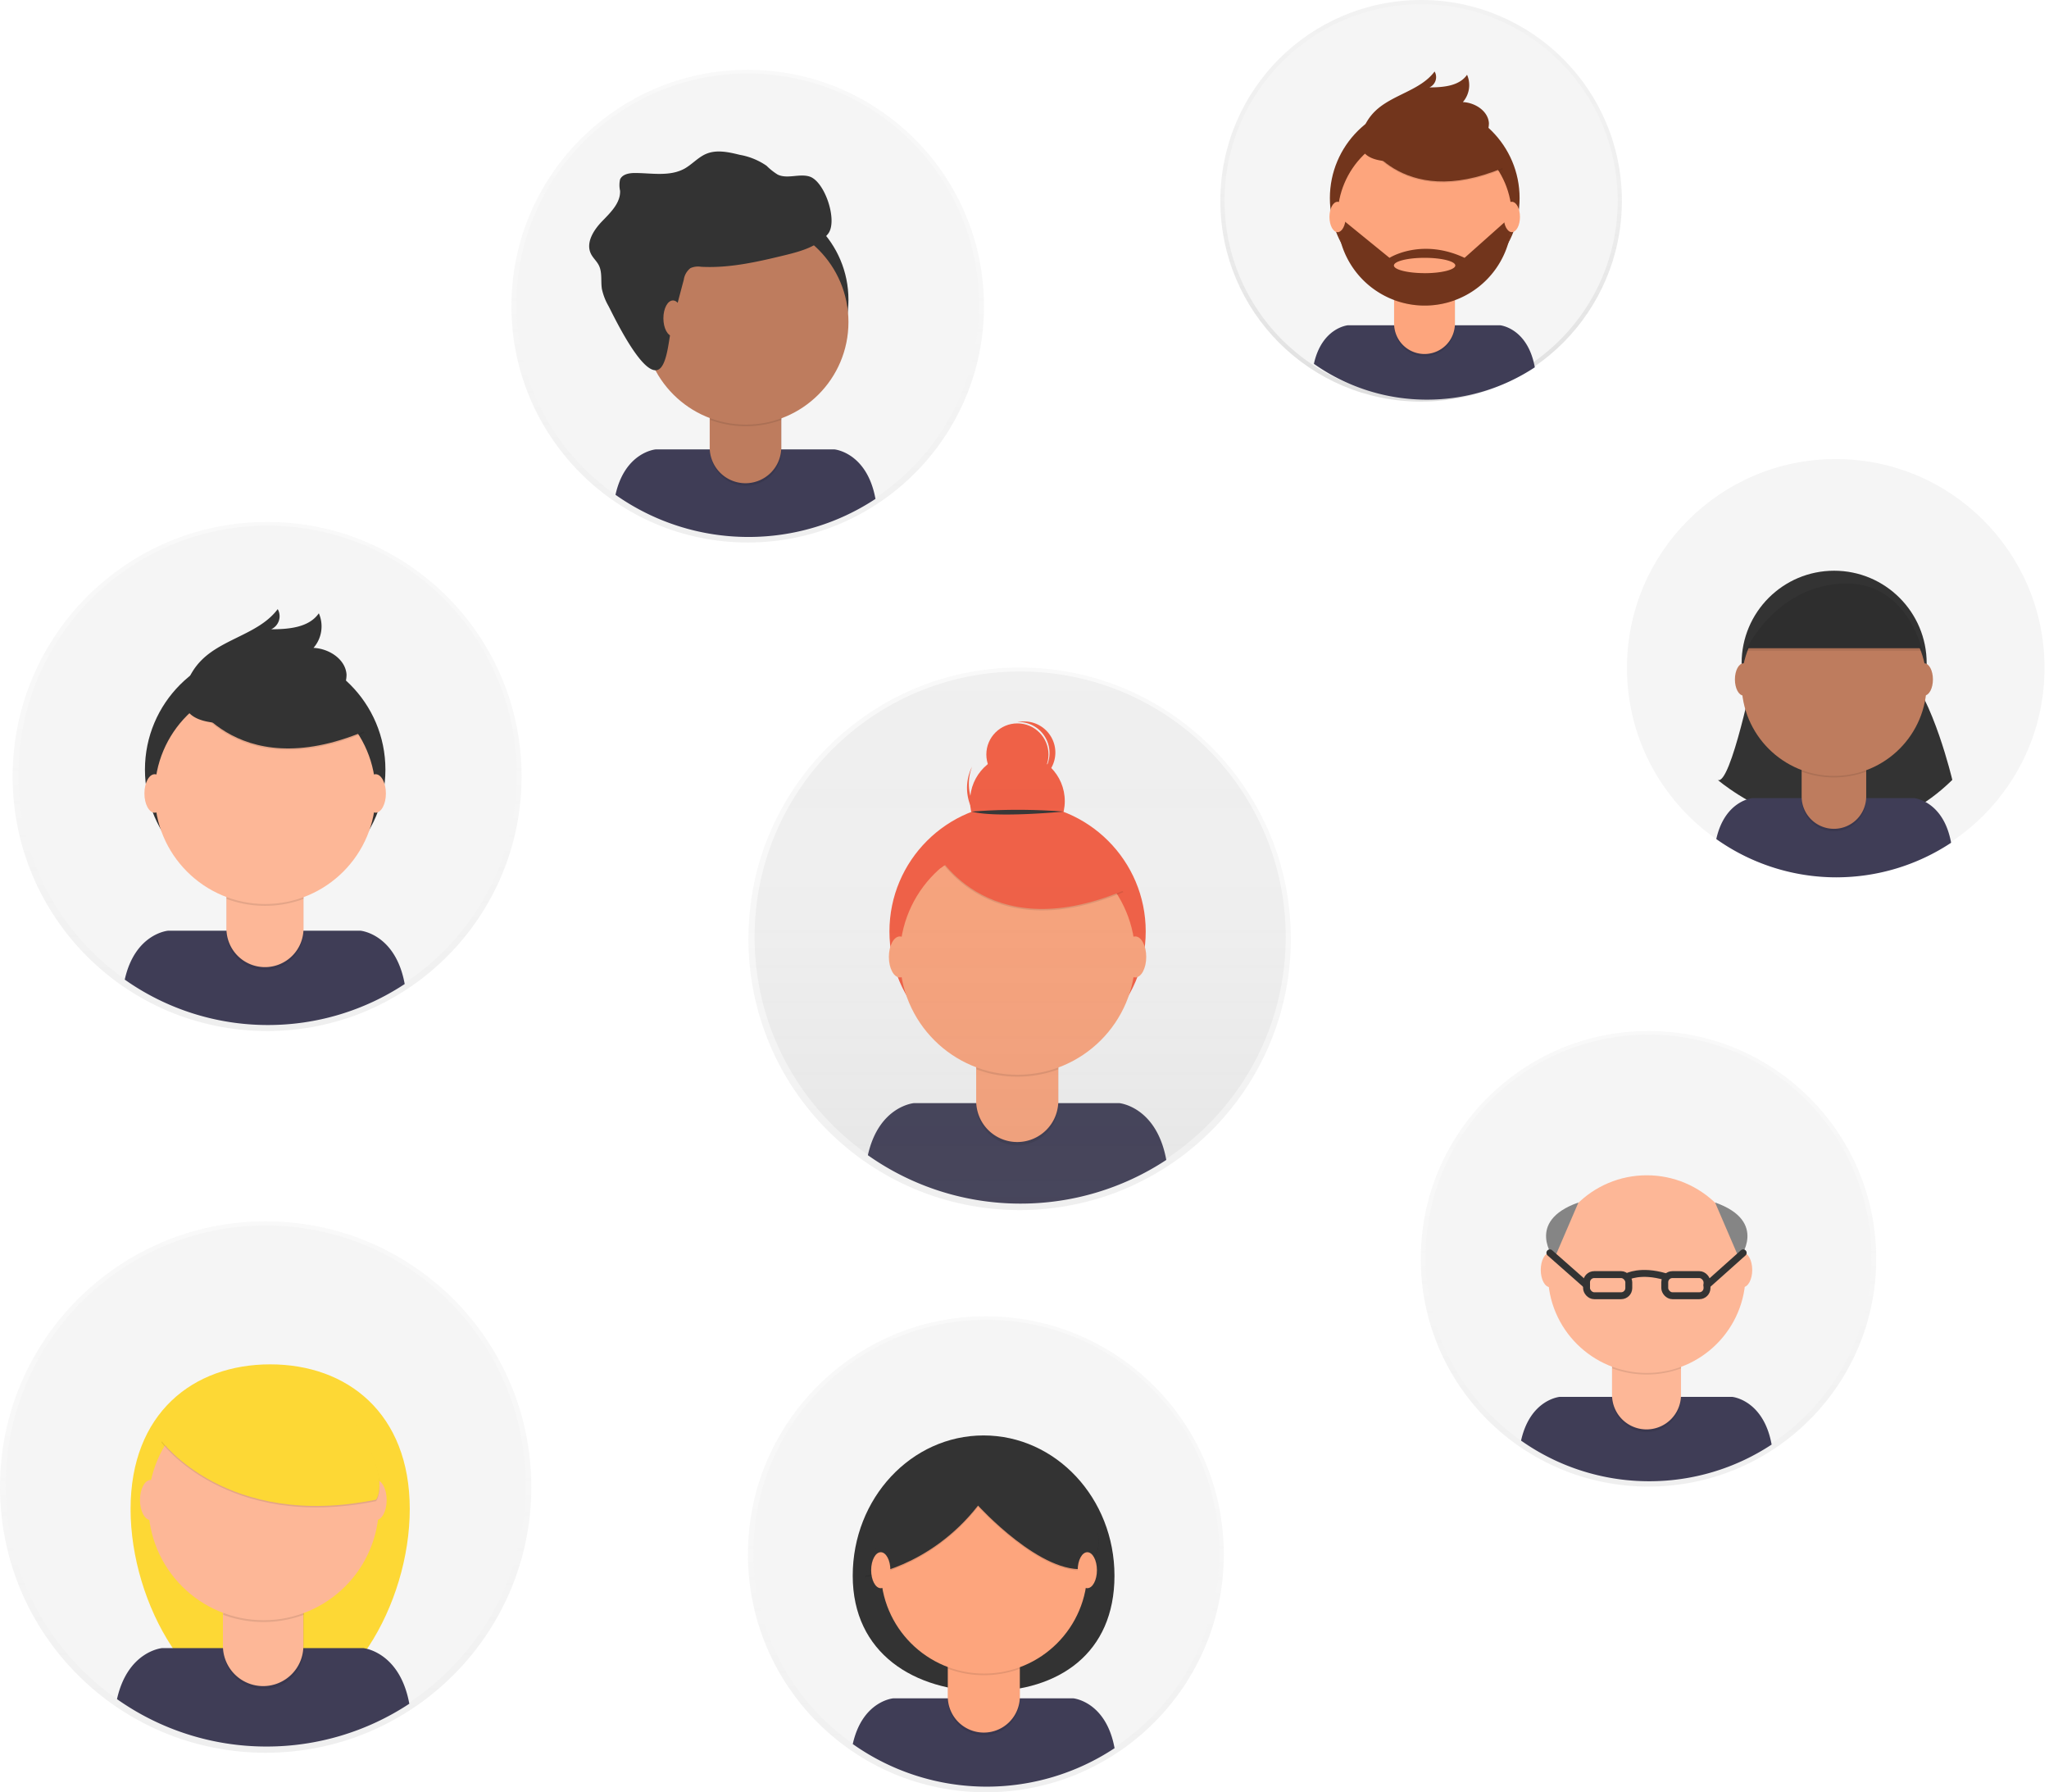 <svg xmlns="http://www.w3.org/2000/svg" xmlns:xlink="http://www.w3.org/1999/xlink" width="592.952" height="518.56" viewBox="0 0 592.952 518.56">
  <defs>
    <linearGradient id="linear-gradient" x1="0.5" y1="1" x2="0.5" gradientUnits="objectBoundingBox">
      <stop offset="0" stop-color="gray" stop-opacity="0.251"/>
      <stop offset="0.54" stop-color="gray" stop-opacity="0.122"/>
      <stop offset="1" stop-color="gray" stop-opacity="0.102"/>
    </linearGradient>
    <linearGradient id="linear-gradient-2" x1="0.5" y1="1" x2="0.5" y2="0" xlink:href="#linear-gradient"/>
    <linearGradient id="linear-gradient-5" x1="0.5" y1="1" x2="0.5" y2="0" xlink:href="#linear-gradient"/>
  </defs>
  <g id="about_art" data-name="about art" transform="translate(-211.85 -134)">
    <g id="Group_61" data-name="Group 61" transform="translate(85 -107)">
      <g id="Group_49" data-name="Group 49" transform="translate(274.85 261.21)" opacity="0.5">
        <circle id="Ellipse_68" data-name="Ellipse 68" cx="68.376" cy="68.376" r="68.376" fill="url(#linear-gradient)"/>
      </g>
      <circle id="Ellipse_69" data-name="Ellipse 69" cx="66.944" cy="66.944" r="66.944" transform="translate(276.282 262.27)" fill="#f5f5f5"/>
      <path id="Path_102" data-name="Path 102" d="M498.828,513.731a66.63,66.63,0,0,0,36.787-11.012c-2.463-13.475-11.857-14.32-11.857-14.32H472.008s-8.864.73-11.628,13.131a66.63,66.63,0,0,0,38.448,12.2Z" transform="translate(-155.416 -117.373)" fill="#3f3d56"/>
      <circle id="Ellipse_70" data-name="Ellipse 70" cx="29.67" cy="29.67" r="29.67" transform="translate(313.04 298.069)" fill="#333"/>
      <path id="Path_103" data-name="Path 103" d="M315,326.46h20.706v16.525a10.353,10.353,0,0,1-10.353,10.353h0A10.353,10.353,0,0,1,315,342.985Z" transform="translate(17.343 28.186)" opacity="0.1"/>
      <path id="Path_104" data-name="Path 104" d="M316.939,325.93H333.65a1.976,1.976,0,0,1,1.976,1.976V342.5a10.353,10.353,0,0,1-10.353,10.353h0A10.353,10.353,0,0,1,314.92,342.5V327.906a1.976,1.976,0,0,1,1.976-1.976Z" transform="translate(17.309 27.957)" fill="#be7c5e"/>
      <path id="Path_105" data-name="Path 105" d="M479.48,483.189a29.8,29.8,0,0,0,20.706,0V480.64H479.48Z" transform="translate(-147.165 -120.725)" opacity="0.1"/>
      <circle id="Ellipse_71" data-name="Ellipse 71" cx="29.67" cy="29.67" r="29.67" transform="translate(313.04 304.513)" fill="#be7c5e"/>
      <path id="Path_106" data-name="Path 106" d="M482.437,465.314a5.184,5.184,0,0,1,1.933-3.365,5.484,5.484,0,0,1,3.093-.387c8.205.444,16.339-1.432,24.343-3.379,4.554-1.117,9.451-2.477,12.372-6.143s-.9-15.222-5.384-16.6c-2.964-.9-6.372.788-9.165-.544a17.771,17.771,0,0,1-3.236-2.563,19.576,19.576,0,0,0-7.761-3.164c-3.193-.788-6.659-1.561-9.694-.286-2.348.988-4.081,3.05-6.315,4.3-4.3,2.334-9.465,1.26-14.32,1.246-1.647,0-3.608.329-4.3,1.847a7.546,7.546,0,0,0,0,3.308c.143,3.523-2.778,6.3-5.227,8.835s-4.768,6.2-3.208,9.379c.587,1.217,1.675,2.119,2.277,3.322,1.06,2.076.53,4.582.9,6.888a17.313,17.313,0,0,0,1.933,4.955c1.819,3.537,10.94,22.6,15.15,17.756,2.033-2.348,2.377-9.179,3.179-12.243Q480.675,471.886,482.437,465.314Z" transform="translate(-157.711 -143.374)" fill="#333"/>
      <ellipse id="Ellipse_72" data-name="Ellipse 72" cx="2.764" cy="5.169" rx="2.764" ry="5.169" transform="translate(318.826 327.925)" fill="#be7c5e"/>
    </g>
    <g id="Group_60" data-name="Group 60" transform="translate(43 -38)">
      <circle id="Ellipse_74" data-name="Ellipse 74" cx="76.842" cy="76.842" r="76.842" transform="translate(387.222 366.29)" fill="#f5f5f5"/>
      <path id="Path_107" data-name="Path 107" d="M615.093,621.387a76.481,76.481,0,0,0,42.226-12.64c-2.827-15.467-13.61-16.437-13.61-16.437h-59.4s-10.174.838-13.347,15.073A76.481,76.481,0,0,0,615.093,621.387Z" transform="translate(-150.963 -101.148)" fill="#3f3d56"/>
      <circle id="Ellipse_75" data-name="Ellipse 75" cx="37.082" cy="37.082" r="37.082" transform="translate(426.242 404.424)" fill="#f55f44"/>
      <path id="Path_108" data-name="Path 108" d="M425.53,430.4h23.784v19.067a11.884,11.884,0,0,1-11.884,11.884h0a11.884,11.884,0,0,1-11.884-11.884V430.4Z" transform="translate(25.812 42.007)" opacity="0.1"/>
      <path id="Path_109" data-name="Path 109" d="M427.8,429.86h19.231a2.268,2.268,0,0,1,2.268,2.268v16.749a11.884,11.884,0,0,1-11.884,11.884h0a11.884,11.884,0,0,1-11.884-11.884V432.128A2.268,2.268,0,0,1,427.8,429.86Z" transform="translate(25.812 41.66)" fill="#fda57d"/>
      <path id="Path_110" data-name="Path 110" d="M590.06,587.506a34.2,34.2,0,0,0,23.768,0V584.58H590.06Z" transform="translate(-138.669 -106.124)" opacity="0.1"/>
      <circle id="Ellipse_76" data-name="Ellipse 76" cx="34.057" cy="34.057" r="34.057" transform="translate(429.267 414.845)" fill="#fda57d"/>
      <circle id="Ellipse_77" data-name="Ellipse 77" cx="13.708" cy="13.708" r="13.708" transform="translate(449.567 390.075)" fill="#f55f44"/>
      <circle id="Ellipse_78" data-name="Ellipse 78" cx="8.991" cy="8.991" r="8.991" transform="translate(454.285 381.297)" fill="#f55f44"/>
      <path id="Path_111" data-name="Path 111" d="M597.051,550.582a13.708,13.708,0,0,1-7.15-17.522l-.279.575a13.71,13.71,0,1,0,25.017,11.226l.247-.592a13.708,13.708,0,0,1-17.834,6.312Z" transform="translate(-139.727 -139.287)" fill="#f55f44"/>
      <path id="Path_112" data-name="Path 112" d="M582.56,551.1s14.349,29.143,54.85,12.213l-9.435-14.793-16.749-5.983Z" transform="translate(-143.496 -133.185)" opacity="0.1"/>
      <path id="Path_113" data-name="Path 113" d="M582.56,550.844s14.349,29.143,54.85,12.213l-9.435-14.793-16.749-5.983Z" transform="translate(-143.496 -133.352)" fill="#f55f44"/>
      <path id="Path_114" data-name="Path 114" d="M589.27,541.2a169.287,169.287,0,0,1,26.529,0S596.239,543.094,589.27,541.2Z" transform="translate(-139.177 -134.38)" fill="#333"/>
      <path id="Path_115" data-name="Path 115" d="M599.332,525.133a9,9,0,0,0-2.022.148h.526a8.991,8.991,0,0,1,1.348,17.834,8.991,8.991,0,0,0,.164-17.982Z" transform="translate(-134.002 -144.394)" fill="#f55f44"/>
      <ellipse id="Ellipse_79" data-name="Ellipse 79" cx="3.172" cy="5.934" rx="3.172" ry="5.934" transform="translate(426.079 442.936)" fill="#fda57d"/>
      <ellipse id="Ellipse_80" data-name="Ellipse 80" cx="3.172" cy="5.934" rx="3.172" ry="5.934" transform="translate(494.209 442.936)" fill="#fda57d"/>
      <path id="Path_116" data-name="Path 116" d="M416.75,398.849l6.641-3.419,1.512,5.49-4.076,2.778Z" transform="translate(20.16 19.497)" fill="#f55f44"/>
      <g id="Group_50" data-name="Group 50" transform="translate(385.43 365.14)" opacity="0.5">
        <circle id="Ellipse_73" data-name="Ellipse 73" cx="78.486" cy="78.486" r="78.486" fill="url(#linear-gradient-2)"/>
      </g>
    </g>
    <g id="Group_59" data-name="Group 59" transform="translate(296 7)">
      <g id="Group_51" data-name="Group 51" transform="translate(385.38 258.86)" opacity="0.5">
        <circle id="Ellipse_81" data-name="Ellipse 81" cx="61.711" cy="61.711" r="61.711" fill="url(#linear-gradient-2)"/>
      </g>
      <circle id="Ellipse_82" data-name="Ellipse 82" cx="60.419" cy="60.419" r="60.419" transform="translate(386.672 259.816)" fill="#f5f5f5"/>
      <path id="Path_117" data-name="Path 117" d="M581.785,457.27s-6.85,33.744-10.585,31.87c0,0,36.057,31.146,67.889,0,0,0-5.609-23.78-13.7-31.87Z" transform="translate(-158.266 -136.492)" fill="#333"/>
      <path id="Path_118" data-name="Path 118" d="M605.619,508.927a60.137,60.137,0,0,0,33.216-10c-2.225-12.16-10.7-12.922-10.7-12.922H581.374s-8,.659-10.494,11.851a60.135,60.135,0,0,0,34.739,11.076Z" transform="translate(-158.36 -128.092)" fill="#3f3d56"/>
      <circle id="Ellipse_83" data-name="Ellipse 83" cx="26.778" cy="26.778" r="26.778" transform="translate(419.848 292.126)" fill="#333"/>
      <path id="Path_119" data-name="Path 119" d="M425.49,324.12h18.688v14.953a9.344,9.344,0,0,1-9.344,9.344h0a9.344,9.344,0,0,1-9.344-9.344V324.12Z" transform="translate(11.727 19.081)" opacity="0.1"/>
      <path id="Path_120" data-name="Path 120" d="M427.274,323.58h15.121a1.783,1.783,0,0,1,1.784,1.783v13.169a9.344,9.344,0,0,1-9.344,9.344h0a9.344,9.344,0,0,1-9.344-9.344V325.415a1.783,1.783,0,0,1,1.783-1.835Z" transform="translate(11.727 18.923)" fill="#be7c5e"/>
      <path id="Path_121" data-name="Path 121" d="M590,480.6a26.894,26.894,0,0,0,18.688,0v-2.3H590Z" transform="translate(-152.77 -130.343)" opacity="0.1"/>
      <circle id="Ellipse_84" data-name="Ellipse 84" cx="26.778" cy="26.778" r="26.778" transform="translate(419.848 297.942)" fill="#be7c5e"/>
      <path id="Path_122" data-name="Path 122" d="M577.46,456.833h51.1s-4.355-20.678-23.663-19.308S577.46,456.833,577.46,456.833Z" transform="translate(-156.436 -142.284)" fill="#333"/>
      <ellipse id="Ellipse_85" data-name="Ellipse 85" cx="2.494" cy="4.665" rx="2.494" ry="4.665" transform="translate(417.909 318.917)" fill="#be7c5e"/>
      <ellipse id="Ellipse_86" data-name="Ellipse 86" cx="2.494" cy="4.665" rx="2.494" ry="4.665" transform="translate(470.225 318.917)" fill="#be7c5e"/>
      <path id="Path_123" data-name="Path 123" d="M577.46,457.4h51.1s-4.394-20.678-23.7-19.386S577.46,457.4,577.46,457.4Z" transform="translate(-156.436 -142.139)" opacity="0.1"/>
    </g>
    <g id="Group_58" data-name="Group 58" transform="translate(67 -124)">
      <g id="Group_62" data-name="Group 62" transform="translate(498 258)">
        <circle id="Ellipse_87" data-name="Ellipse 87" cx="58.101" cy="58.101" r="58.101" fill="url(#linear-gradient)"/>
        <circle id="Ellipse_88" data-name="Ellipse 88" cx="56.885" cy="56.885" r="56.885" transform="translate(1.217 1.217)" fill="#f5f5f5"/>
        <path id="Path_124" data-name="Path 124" d="M717.421,507.365a56.617,56.617,0,0,0,31.259-9.357c-2.093-11.45-10.075-12.168-10.075-12.168H694.63s-7.532.621-9.88,11.158A56.617,56.617,0,0,0,717.421,507.365Z" transform="translate(-657.677 -391.734)" fill="#3f3d56"/>
        <circle id="Ellipse_89" data-name="Ellipse 89" cx="27.451" cy="27.451" r="27.451" transform="translate(31.697 29.872)" fill="#72351c"/>
        <path id="Path_125" data-name="Path 125" d="M539.33,323.91h17.595v14.078a8.8,8.8,0,0,1-8.8,8.8h0a8.8,8.8,0,0,1-8.8-8.8V323.91Z" transform="translate(-489.04 -243.712)" opacity="0.1"/>
        <path id="Path_126" data-name="Path 126" d="M541.009,323.37h14.236a1.679,1.679,0,0,1,1.679,1.679v12.4a8.8,8.8,0,0,1-8.8,8.8h0a8.8,8.8,0,0,1-8.8-8.8v-12.4a1.679,1.679,0,0,1,1.679-1.679Z" transform="translate(-489.04 -243.829)" fill="#fda57d"/>
        <path id="Path_127" data-name="Path 127" d="M703.85,480.246a25.321,25.321,0,0,0,17.595,0V478.08H703.85Z" transform="translate(-653.536 -393.416)" opacity="0.1"/>
        <circle id="Ellipse_90" data-name="Ellipse 90" cx="25.212" cy="25.212" r="25.212" transform="translate(33.936 37.586)" fill="#fda57d"/>
        <path id="Path_128" data-name="Path 128" d="M696.35,442.4s10.623,21.574,40.6,9.041L729.97,440.49,717.6,436Z" transform="translate(-655.162 -402.539)" opacity="0.1"/>
        <path id="Path_129" data-name="Path 129" d="M696.35,442.132s10.623,21.574,40.6,9.041l-6.984-10.951L717.6,435.78Z" transform="translate(-655.162 -402.586)" fill="#72351c"/>
        <path id="Path_130" data-name="Path 130" d="M696.364,442.9a14.6,14.6,0,0,1,3.65-5.877c4.964-4.867,13.093-5.938,17.266-11.523a3.261,3.261,0,0,1-1.5,4.6c3.991,0,8.627-.377,10.89-3.65a7.471,7.471,0,0,1-1.217,7.9c3.541.158,7.3,2.567,7.544,6.084a7.045,7.045,0,0,1-3.261,5.938,18.132,18.132,0,0,1-6.583,2.434C716.331,450.335,691.971,456.528,696.364,442.9Z" transform="translate(-655.273 -404.815)" fill="#72351c"/>
        <path id="Path_131" data-name="Path 131" d="M740.813,460.29h-.669l-13.007,11.584c-12.533-5.865-21.732,0-21.732,0l-13.64-11.1-1.375.17a25.214,25.214,0,0,0,50.423-.645ZM715.565,476.3c-4.867,0-8.882-1-8.882-2.215s3.979-2.215,8.882-2.215,8.883,1,8.883,2.215-3.979,2.227-8.883,2.227Z" transform="translate(-656.454 -397.273)" fill="#72351c"/>
        <ellipse id="Ellipse_91" data-name="Ellipse 91" cx="2.348" cy="4.393" rx="2.348" ry="4.393" transform="translate(31.576 58.381)" fill="#fda57d"/>
        <ellipse id="Ellipse_92" data-name="Ellipse 92" cx="2.348" cy="4.393" rx="2.348" ry="4.393" transform="translate(82.011 58.381)" fill="#fda57d"/>
      </g>
    </g>
    <g id="Group_63" data-name="Group 63" transform="translate(-59 -77)">
      <g id="Group_53" data-name="Group 53" transform="translate(274.5 362.02)" opacity="0.5">
        <circle id="Ellipse_93" data-name="Ellipse 93" cx="73.645" cy="73.645" r="73.645" fill="url(#linear-gradient-5)"/>
      </g>
      <circle id="Ellipse_94" data-name="Ellipse 94" cx="72.103" cy="72.103" r="72.103" transform="translate(276.181 363.084)" fill="#f5f5f5"/>
      <path id="Path_132" data-name="Path 132" d="M501.435,616.483a71.763,71.763,0,0,0,39.622-11.86c-2.653-14.513-12.77-15.423-12.77-15.423H472.564s-9.547.787-12.523,14.143A71.765,71.765,0,0,0,501.435,616.483Z" transform="translate(-153.09 -108.916)" fill="#3f3d56"/>
      <circle id="Ellipse_95" data-name="Ellipse 95" cx="34.794" cy="34.794" r="34.794" transform="translate(312.796 398.881)" fill="#333"/>
      <path id="Path_133" data-name="Path 133" d="M314.61,427.27h22.3v17.844a11.151,11.151,0,0,1-11.151,11.151h0a11.151,11.151,0,0,1-11.151-11.151V427.27Z" transform="translate(21.752 35.385)" opacity="0.1"/>
      <path id="Path_134" data-name="Path 134" d="M316.748,426.73h18.045a2.128,2.128,0,0,1,2.128,2.128v15.716a11.151,11.151,0,0,1-11.151,11.151h0a11.151,11.151,0,0,1-11.151-11.151V428.858A2.128,2.128,0,0,1,316.748,426.73Z" transform="translate(21.757 35.093)" fill="#fdb797"/>
      <path id="Path_135" data-name="Path 135" d="M479.14,584.2a32.1,32.1,0,0,0,22.3,0V581.45h-22.3Z" transform="translate(-142.732 -113.119)" opacity="0.1"/>
      <circle id="Ellipse_96" data-name="Ellipse 96" cx="31.957" cy="31.957" r="31.957" transform="translate(315.633 408.644)" fill="#fdb797"/>
      <path id="Path_136" data-name="Path 136" d="M471.63,547.461s13.464,27.345,51.467,11.459l-8.853-13.881-15.685-5.629Z" transform="translate(-146.805 -135.917)" opacity="0.1"/>
      <path id="Path_137" data-name="Path 137" d="M471.63,547.191s13.464,27.345,51.467,11.459l-8.853-13.881-15.685-5.629Z" transform="translate(-146.805 -136.064)" fill="#333"/>
      <path id="Path_138" data-name="Path 138" d="M471.784,550.925a18.507,18.507,0,0,1,4.627-7.449c6.293-6.169,16.6-7.526,21.885-14.606a4.133,4.133,0,0,1-1.9,5.83c5.059,0,10.935-.478,13.8-4.627a9.469,9.469,0,0,1-1.542,10.01c4.488.2,9.254,3.254,9.562,7.711a8.929,8.929,0,0,1-4.133,7.526,22.983,22.983,0,0,1-8.344,3.085C497.155,560.348,466.216,568.23,471.784,550.925Z" transform="translate(-147.082 -141.633)" fill="#333"/>
      <ellipse id="Ellipse_97" data-name="Ellipse 97" cx="2.977" cy="5.568" rx="2.977" ry="5.568" transform="translate(312.641 435.002)" fill="#fdb797"/>
      <ellipse id="Ellipse_98" data-name="Ellipse 98" cx="2.977" cy="5.568" rx="2.977" ry="5.568" transform="translate(376.569 435.002)" fill="#fdb797"/>
    </g>
    <g id="Group_65" data-name="Group 65" transform="translate(50 31)">
      <g id="Group_64" data-name="Group 64" transform="translate(573 401.31)">
        <g id="Group_54" data-name="Group 54" transform="translate(0 0)" opacity="0.5">
          <circle id="Ellipse_99" data-name="Ellipse 99" cx="65.901" cy="65.901" r="65.901" fill="url(#linear-gradient)"/>
        </g>
        <circle id="Ellipse_100" data-name="Ellipse 100" cx="64.521" cy="64.521" r="64.521" transform="translate(1.38 1.021)" fill="#f5f5f5"/>
        <path id="Path_139" data-name="Path 139" d="M723.586,618.914A64.218,64.218,0,0,0,759.042,608.3c-2.374-12.987-11.427-13.8-11.427-13.8H697.737s-8.543.7-11.207,12.656A64.216,64.216,0,0,0,723.586,618.914Z" transform="translate(-657.506 -488.658)" fill="#3f3d56"/>
        <path id="Path_140" data-name="Path 140" d="M541.11,432.56h19.957v15.968a9.978,9.978,0,0,1-9.978,9.978h0a9.978,9.978,0,0,1-9.978-9.978V432.56Z" transform="translate(-485.753 -342.507)" opacity="0.1"/>
        <path id="Path_141" data-name="Path 141" d="M543.014,432h16.148a1.9,1.9,0,0,1,1.9,1.9v14.1a9.978,9.978,0,0,1-9.978,9.978h0a9.978,9.978,0,0,1-9.978-9.978V433.946a1.9,1.9,0,0,1,1.9-1.9Z" transform="translate(-485.753 -342.719)" fill="#fdb797"/>
        <path id="Path_142" data-name="Path 142" d="M705.63,589.2a28.72,28.72,0,0,0,19.957,0V586.74H705.63Z" transform="translate(-650.245 -491.608)" opacity="0.1"/>
        <circle id="Ellipse_101" data-name="Ellipse 101" cx="28.596" cy="28.596" r="28.596" transform="translate(36.808 41.735)" fill="#fdb797"/>
        <ellipse id="Ellipse_102" data-name="Ellipse 102" cx="2.664" cy="4.982" rx="2.664" ry="4.982" transform="translate(34.724 64.135)" fill="#fdb797"/>
        <ellipse id="Ellipse_103" data-name="Ellipse 103" cx="2.664" cy="4.982" rx="2.664" ry="4.982" transform="translate(90.592 64.135)" fill="#fdb797"/>
      </g>
      <rect id="Rectangle_138" data-name="Rectangle 138" width="12.228" height="6.114" rx="2.22" transform="translate(620.973 471.779)" fill="none" stroke="#333" stroke-miterlimit="10" stroke-width="2"/>
      <rect id="Rectangle_139" data-name="Rectangle 139" width="12.228" height="6.114" rx="2.22" transform="translate(655.835 477.893) rotate(180)" fill="none" stroke="#333" stroke-miterlimit="10" stroke-width="2"/>
      <path id="Path_143" data-name="Path 143" d="M708.77,569.558s3.878-2.112,11.041,0" transform="translate(-76.052 -97.186)" fill="none" stroke="#333" stroke-miterlimit="10" stroke-width="2"/>
      <path id="Path_144" data-name="Path 144" d="M727.21,553.75l7.011,16.3S742.805,559.243,727.21,553.75Z" transform="translate(-69.042 -102.838)" fill="#858585"/>
      <line id="Line_9" data-name="Line 9" y1="9.357" x2="10.475" transform="translate(655.835 465.486)" fill="none" stroke="#333" stroke-linecap="round" stroke-linejoin="round" stroke-width="2"/>
      <path id="Path_145" data-name="Path 145" d="M701.14,553.75l-7.011,16.3S685.545,559.243,701.14,553.75Z" transform="translate(-82.513 -102.838)" fill="#858585"/>
      <line id="Line_10" data-name="Line 10" x1="10.613" y1="9.357" transform="translate(610.36 465.486)" fill="none" stroke="#333" stroke-linecap="round" stroke-linejoin="round" stroke-width="2"/>
    </g>
    <g id="Group_66" data-name="Group 66" transform="translate(-63 18)">
      <g id="Group_55" data-name="Group 55" transform="translate(274.85 469.37)" opacity="0.5">
        <circle id="Ellipse_104" data-name="Ellipse 104" cx="76.877" cy="76.877" r="76.877" fill="url(#linear-gradient-2)"/>
      </g>
      <circle id="Ellipse_105" data-name="Ellipse 105" cx="75.267" cy="75.267" r="75.267" transform="translate(276.46 470.561)" fill="#f5f5f5"/>
      <path id="Path_146" data-name="Path 146" d="M543.61,687.43c0,27.708-18.08,58.572-40.395,58.572S462.82,715.138,462.82,687.43s18.08-41.86,40.395-41.86S543.61,659.706,543.61,687.43Z" transform="translate(-150.183 -134.823)" fill="#fdd835"/>
      <path id="Path_147" data-name="Path 147" d="M503.608,725.041a74.913,74.913,0,0,0,41.361-12.381c-2.769-15.15-13.331-16.1-13.331-16.1H473.453s-9.966.821-13.073,14.764a74.913,74.913,0,0,0,43.228,13.717Z" transform="translate(-151.672 -103.719)" fill="#3f3d56"/>
      <path id="Path_148" data-name="Path 148" d="M315,534.63h23.281v18.628a11.64,11.64,0,0,1-11.64,11.64h0A11.64,11.64,0,0,1,315,553.258V534.63Z" transform="translate(24.491 39.809)" opacity="0.1"/>
      <path id="Path_149" data-name="Path 149" d="M317.19,534.09h18.789a2.222,2.222,0,0,1,2.222,2.222v16.406a11.64,11.64,0,0,1-11.64,11.64h0a11.64,11.64,0,0,1-11.64-11.64V536.312a2.222,2.222,0,0,1,2.222-2.222Z" transform="translate(24.443 39.479)" fill="#fdb797"/>
      <path id="Path_150" data-name="Path 150" d="M479.48,691.666a33.5,33.5,0,0,0,23.281,0V688.8H479.48Z" transform="translate(-140.021 -108.453)" opacity="0.1"/>
      <circle id="Ellipse_106" data-name="Ellipse 106" cx="33.359" cy="33.359" r="33.359" transform="translate(317.789 518.056)" fill="#fdb797"/>
      <ellipse id="Ellipse_107" data-name="Ellipse 107" cx="3.107" cy="5.812" rx="3.107" ry="5.812" transform="translate(315.357 544.187)" fill="#fdb797"/>
      <ellipse id="Ellipse_108" data-name="Ellipse 108" cx="3.107" cy="5.812" rx="3.107" ry="5.812" transform="translate(380.531 544.187)" fill="#fdb797"/>
      <path id="Path_151" data-name="Path 151" d="M468.37,666.683s18.885,25.76,62.114,17c0,0,4.83-5.876-6.923-23.925S479.044,644.642,468.37,666.683Z" transform="translate(-146.798 -133.364)" opacity="0.1"/>
      <path id="Path_152" data-name="Path 152" d="M468.37,666.423s18.885,25.76,62.114,17c0,0,4.83-5.877-6.923-23.925S479.044,644.382,468.37,666.423Z" transform="translate(-146.798 -133.523)" fill="#fdd835"/>
    </g>
    <g id="Group_67" data-name="Group 67" transform="translate(40 40)">
      <g id="Group_56" data-name="Group 56" transform="translate(388.29 474.85)" opacity="0.5">
        <circle id="Ellipse_109" data-name="Ellipse 109" cx="68.855" cy="68.855" r="68.855" fill="url(#linear-gradient)"/>
      </g>
      <circle id="Ellipse_110" data-name="Ellipse 110" cx="67.413" cy="67.413" r="67.413" transform="translate(389.876 475.845)" fill="#f5f5f5"/>
      <path id="Path_153" data-name="Path 153" d="M649.568,689.842c0,22.423-16.107,33.454-37.03,33.454s-38.717-11.031-38.717-33.454,16.958-40.592,37.867-40.592S649.568,667.419,649.568,689.842Z" transform="translate(-155.205 -139.936)" fill="#333"/>
      <path id="Path_154" data-name="Path 154" d="M612.533,727.552a67.1,67.1,0,0,0,37.059-11.132c-2.48-13.569-11.94-14.42-11.94-14.42H585.539s-8.926.735-11.709,13.223a67.1,67.1,0,0,0,38.7,12.329Z" transform="translate(-155.201 -116.622)" fill="#3f3d56"/>
      <path id="Path_155" data-name="Path 155" d="M428.4,540.1h20.851v16.684a10.425,10.425,0,0,1-10.426,10.426h0A10.426,10.426,0,0,1,428.4,556.784V540.1Z" transform="translate(17.728 28.84)" opacity="0.1"/>
      <path id="Path_156" data-name="Path 156" d="M430.39,539.57h16.871a1.99,1.99,0,0,1,1.99,1.99v14.694a10.425,10.425,0,0,1-10.425,10.425h0A10.426,10.426,0,0,1,428.4,556.254V541.546A1.99,1.99,0,0,1,430.39,539.57Z" transform="translate(17.728 28.605)" fill="#fda57d"/>
      <path id="Path_157" data-name="Path 157" d="M592.93,696.847a30.009,30.009,0,0,0,20.851,0V694.28H592.93Z" transform="translate(-146.759 -120.034)" opacity="0.1"/>
      <circle id="Ellipse_111" data-name="Ellipse 111" cx="29.878" cy="29.878" r="29.878" transform="translate(426.748 518.456)" fill="#fda57d"/>
      <path id="Path_158" data-name="Path 158" d="M576.3,688.242s18.6-2.249,32.7-20.3c0,0,18.6,20.491,31.58,18.227,0,0,7.513-7.888,0-15.79s-13.339-17.852-23.3-16.54-22.178,1.874-27.4,6.575S576.3,688.242,576.3,688.242Z" transform="translate(-154.109 -137.961)" opacity="0.1"/>
      <path id="Path_159" data-name="Path 159" d="M576.3,687.982s18.6-2.25,32.7-20.3c0,0,18.6,20.491,31.58,18.227,0,0,7.513-7.888,0-15.79s-13.339-17.852-23.3-16.54-22.178,1.875-27.4,6.575S576.3,687.982,576.3,687.982Z" transform="translate(-154.109 -138.076)" fill="#333"/>
      <ellipse id="Ellipse_112" data-name="Ellipse 112" cx="2.783" cy="5.206" rx="2.783" ry="5.206" transform="translate(423.95 543.099)" fill="#fda57d"/>
      <ellipse id="Ellipse_113" data-name="Ellipse 113" cx="2.783" cy="5.206" rx="2.783" ry="5.206" transform="translate(483.72 543.099)" fill="#fda57d"/>
    </g>
  </g>
</svg>
